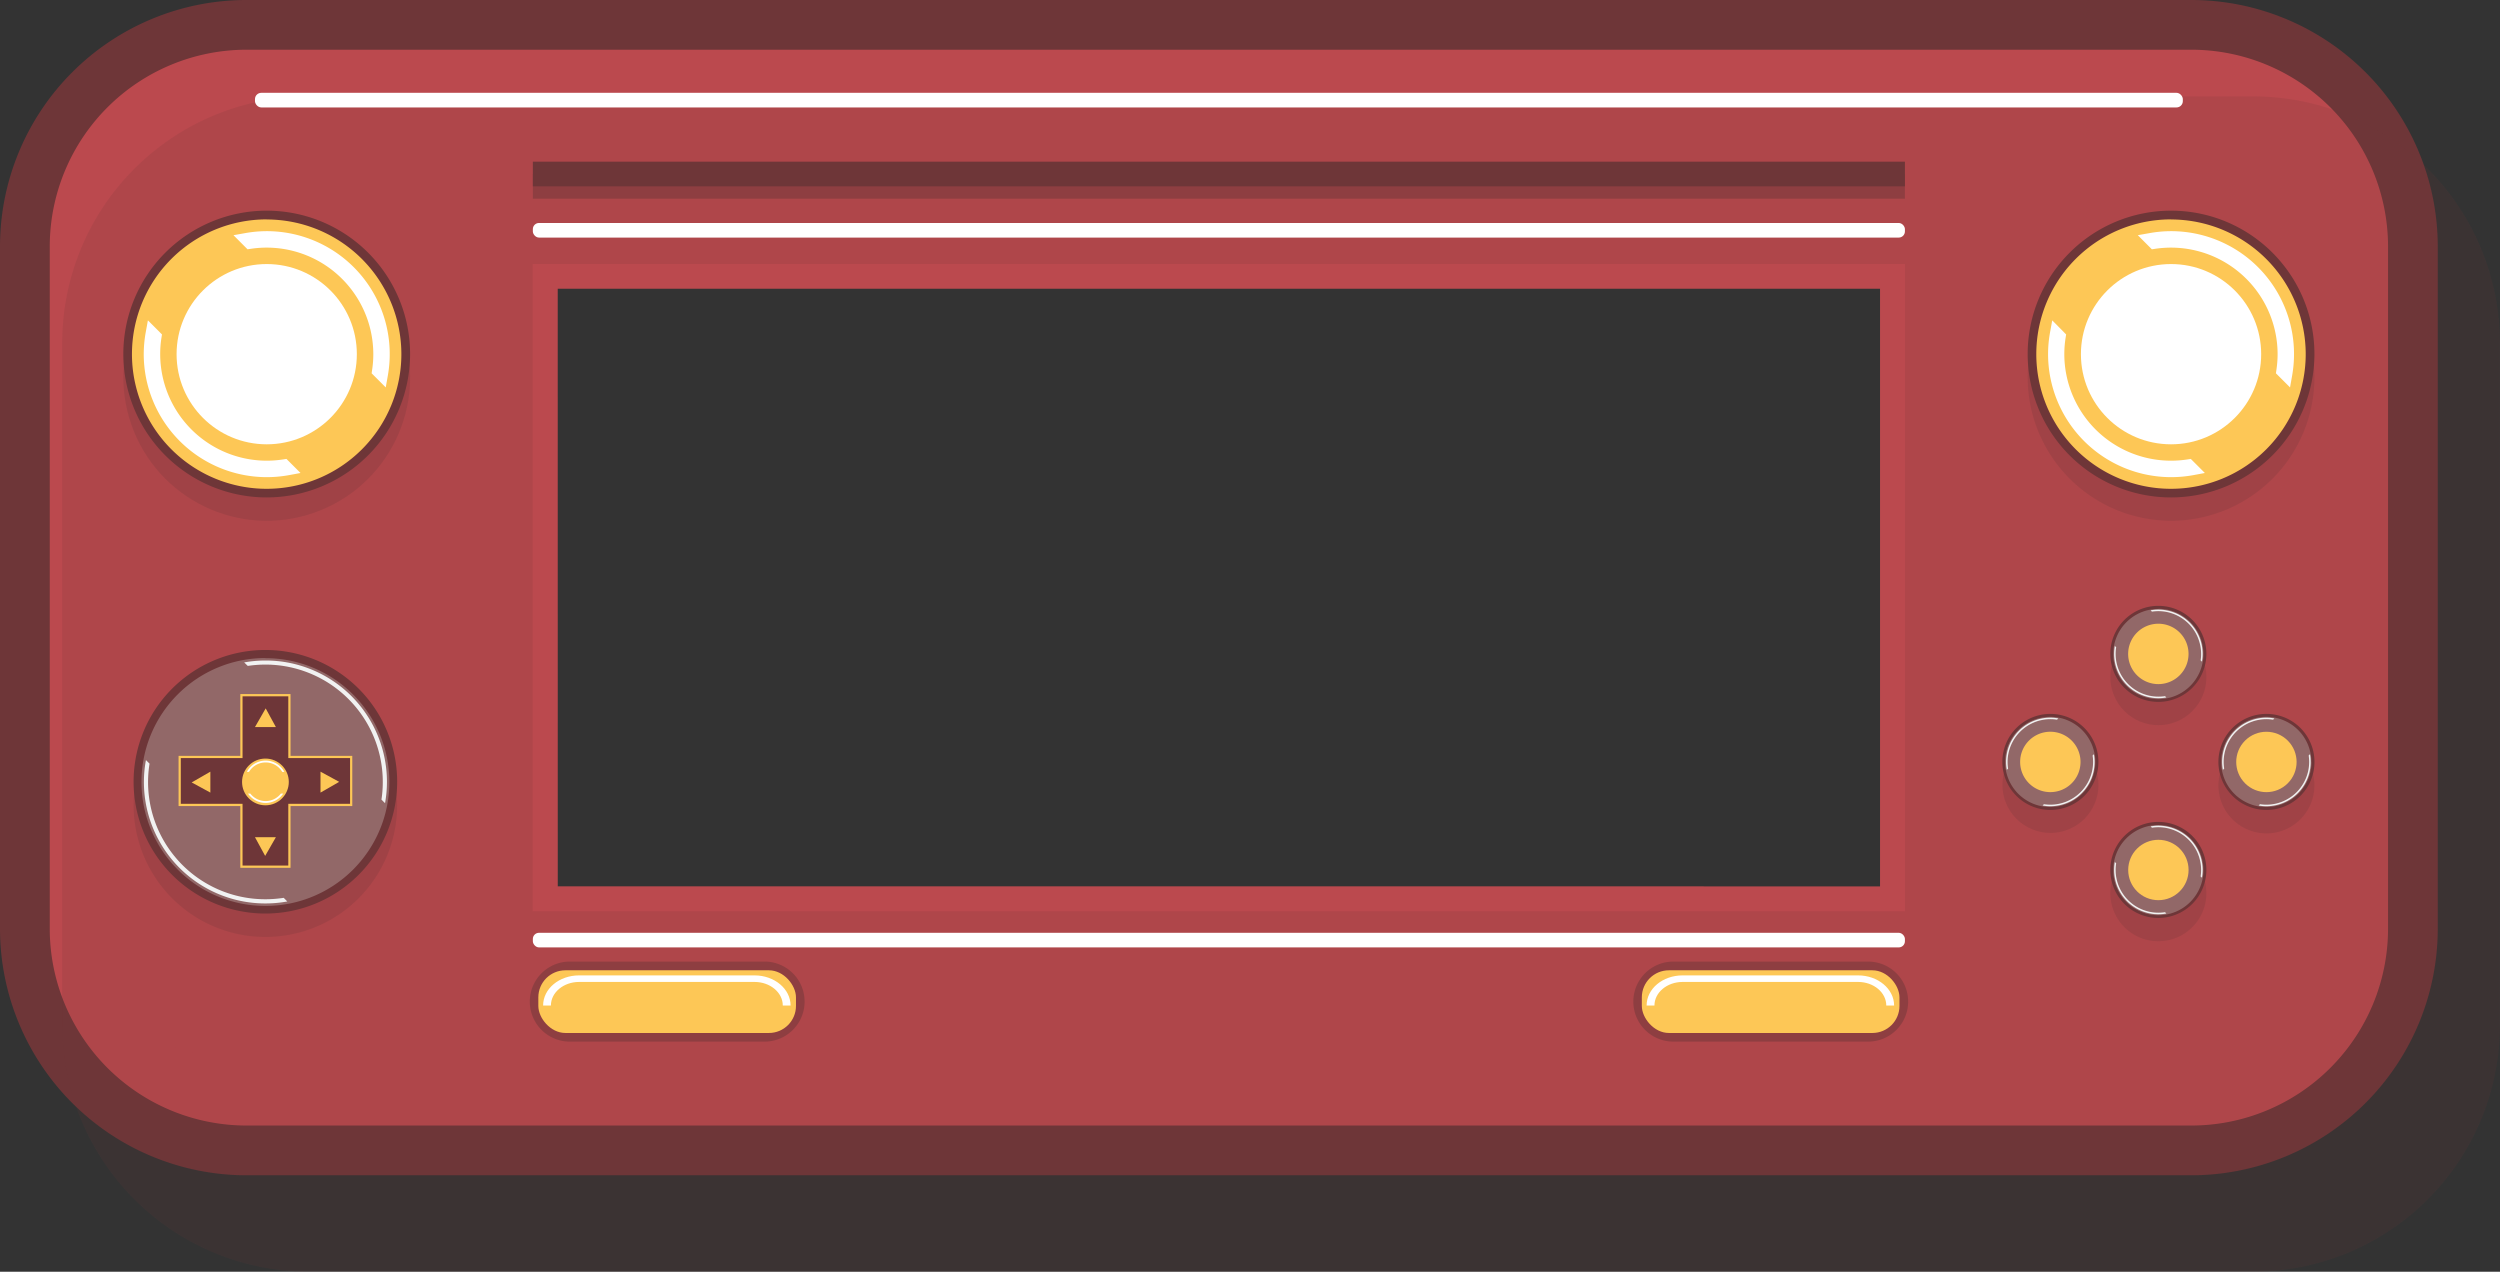 <svg xmlns="http://www.w3.org/2000/svg" viewBox="0 0 564.75 287.29"><rect x="0" y="0" width="564.75" height="287.29" fill="#333333" stroke="none"/><defs><style>.cls-1{isolation:isolate;}.cls-2,.cls-3{fill:#bb494e;}.cls-11,.cls-15,.cls-16,.cls-3,.cls-5,.cls-6,.cls-8,.cls-9{mix-blend-mode:multiply;}.cls-16,.cls-4,.cls-5,.cls-9{fill:#6e3638;}.cls-5{opacity:0.15;}.cls-12,.cls-7{fill:#fff;}.cls-8{opacity:0.23;}.cls-11,.cls-9{opacity:0.5;}.cls-10,.cls-15{fill:#fdc756;}.cls-12{mix-blend-mode:overlay;}.cls-13{fill:#926868;}.cls-14{fill:#f1f2f2;}.cls-16{opacity:0.45;}</style></defs><g class="cls-1"><g id="Layer_1" data-name="Layer 1"><path class="cls-2" d="M806.7,389.24H367.33a50,50,0,0,0-50,50.05V593.46a50,50,0,0,0,50,50H806.7a50.05,50.05,0,0,0,50-50V439.29A50.05,50.05,0,0,0,806.7,389.24ZM739.18,586.12H434.85V445.53H739.18Z" transform="translate(-311.67 -383.63)"/><path class="cls-3" d="M806.7,622.9H367.33a50,50,0,0,1-50-50v20.6a50,50,0,0,0,50,50H806.7a50.05,50.05,0,0,0,50-50v-20.6A50,50,0,0,1,806.7,622.9Z" transform="translate(-311.67 -383.63)"/><path class="cls-4" d="M806.7,649.13H367.33a55.73,55.73,0,0,1-55.66-55.67V439.29a55.72,55.72,0,0,1,55.66-55.66H806.7a55.72,55.72,0,0,1,55.66,55.66V593.46A55.73,55.73,0,0,1,806.7,649.13ZM367.33,394.86a44.48,44.48,0,0,0-44.42,44.43V593.46a44.48,44.48,0,0,0,44.42,44.43H806.7a44.48,44.48,0,0,0,44.43-44.43V439.29a44.48,44.48,0,0,0-44.43-44.43Z" transform="translate(-311.67 -383.63)"/><path class="cls-5" d="M820.75,405.41H381.38a55.73,55.73,0,0,0-55.66,55.67V615.25a55.72,55.72,0,0,0,55.66,55.66H820.75a55.72,55.72,0,0,0,55.66-55.66V461.08A55.73,55.73,0,0,0,820.75,405.41ZM739.18,586.67H434.85V446.08H739.18Z" transform="translate(-311.67 -383.63)"/><g class="cls-6"><path class="cls-2" d="M742,589.48H432V443.27H742Zm-304.33-5.62H736.37v-135H437.66Z" transform="translate(-311.67 -383.63)"/></g><rect class="cls-7" x="57.6" y="20.97" width="435.5" height="3.3" rx="1.42"/><rect class="cls-7" x="120.37" y="210.72" width="309.95" height="3.3" rx="1.39"/><rect class="cls-7" x="120.37" y="50.37" width="309.95" height="3.3" rx="1.39"/><g class="cls-8"><circle class="cls-4" cx="371.92" cy="468.89" r="32.39" transform="translate(-445.4 -234.89) rotate(-19.24)"/><path class="cls-4" d="M802.11,501.27a32.39,32.39,0,1,0-32.39-32.38A32.42,32.42,0,0,0,802.11,501.27Z" transform="translate(-311.67 -383.63)"/><path class="cls-4" d="M371.63,535.75a29.77,29.77,0,1,0,29.76,29.77A29.8,29.8,0,0,0,371.63,535.75Z" transform="translate(-311.67 -383.63)"/><circle class="cls-4" cx="799.25" cy="536.6" r="10.85" transform="translate(-457.01 338.69) rotate(-45)"/><path class="cls-4" d="M799.25,574.56a10.85,10.85,0,1,0,10.84,10.85A10.87,10.87,0,0,0,799.25,574.56Z" transform="translate(-311.67 -383.63)"/><circle class="cls-4" cx="823.65" cy="561" r="10.85" transform="translate(-483.59 221.6) rotate(-36.8)"/><circle class="cls-4" cx="774.84" cy="561" r="10.85" transform="translate(-441.21 -134.37) rotate(-16.89)"/></g><path class="cls-9" d="M484.39,600.85h-44a9,9,0,0,0,0,18.08h44a9,9,0,1,0,0-18.08Z" transform="translate(-311.67 -383.63)"/><rect class="cls-10" x="121.61" y="219.19" width="58.2" height="14.16" rx="6.11"/><path class="cls-7" d="M436.12,610.78c0-2.95,2.85-5.33,6.37-5.33h39.64c3.51,0,6.37,2.38,6.37,5.33h1.76c0-3.76-3.65-6.81-8.13-6.81H442.49c-4.48,0-8.13,3-8.13,6.81h1.76Z" transform="translate(-311.67 -383.63)"/><path class="cls-9" d="M733.68,600.85h-44a9,9,0,0,0,0,18.08h44a9,9,0,1,0,0-18.08Z" transform="translate(-311.67 -383.63)"/><rect class="cls-10" x="370.89" y="219.19" width="58.2" height="14.16" rx="6.11"/><path class="cls-7" d="M685.41,610.78c0-2.95,2.85-5.33,6.37-5.33h39.63c3.52,0,6.37,2.38,6.37,5.33h1.77c0-3.76-3.65-6.81-8.14-6.81H691.78c-4.49,0-8.14,3-8.14,6.81h1.77Z" transform="translate(-311.67 -383.63)"/><g class="cls-11"><rect class="cls-4" x="120.37" y="39.31" width="309.95" height="5.58"/></g><rect class="cls-4" x="120.37" y="36.52" width="309.95" height="5.58"/><circle class="cls-10" cx="60.25" cy="80.01" r="31.41"/><path class="cls-4" d="M371.92,496a32.39,32.39,0,1,1,32.39-32.39A32.43,32.43,0,0,1,371.92,496Zm0-62.81a30.43,30.43,0,1,0,30.42,30.42A30.45,30.45,0,0,0,371.92,433.21Z" transform="translate(-311.67 -383.63)"/><path class="cls-7" d="M371.92,435.85a27.71,27.71,0,0,0-4.86.44l-2.65.47,3.18,3.19.71-.11A24.09,24.09,0,0,1,396,463.63a23.27,23.27,0,0,1-.28,3.63l-.1.7,3.19,3.19.47-2.66a27.77,27.77,0,0,0-27.35-32.64Z" transform="translate(-311.67 -383.63)"/><path class="cls-7" d="M375.67,487.41a24.83,24.83,0,0,1-3.75.29,24.09,24.09,0,0,1-24.06-24.07,23.59,23.59,0,0,1,.29-3.75l.11-.7L345.08,456l-.48,2.64a28.36,28.36,0,0,0-.46,5,27.81,27.81,0,0,0,27.78,27.78,28.34,28.34,0,0,0,5-.45l2.64-.49-3.18-3.18Z" transform="translate(-311.67 -383.63)"/><circle class="cls-12" cx="60.25" cy="80.01" r="20.36"/><circle class="cls-10" cx="490.44" cy="80.01" r="31.41"/><path class="cls-4" d="M802.11,496a32.39,32.39,0,1,1,32.39-32.39A32.43,32.43,0,0,1,802.11,496Zm0-62.81a30.43,30.43,0,1,0,30.42,30.42A30.45,30.45,0,0,0,802.11,433.21Z" transform="translate(-311.67 -383.63)"/><path class="cls-7" d="M802.11,435.85a27.71,27.71,0,0,0-4.86.44l-2.65.47,3.18,3.19.71-.11a24.09,24.09,0,0,1,27.69,23.79,24.55,24.55,0,0,1-.28,3.63l-.1.7,3.19,3.19.47-2.66a27.77,27.77,0,0,0-27.35-32.64Z" transform="translate(-311.67 -383.63)"/><path class="cls-7" d="M805.86,487.41a24.83,24.83,0,0,1-3.75.29A24.1,24.1,0,0,1,778,463.63a23.61,23.61,0,0,1,.3-3.75l.11-.7L775.27,456l-.48,2.64a27.44,27.44,0,0,0-.46,5,27.81,27.81,0,0,0,27.78,27.78,28.34,28.34,0,0,0,5-.45l2.64-.49-3.18-3.18Z" transform="translate(-311.67 -383.63)"/><circle class="cls-12" cx="490.44" cy="80.01" r="20.36"/><circle class="cls-13" cx="59.96" cy="176.64" r="28.86"/><path class="cls-4" d="M371.63,590a29.77,29.77,0,1,1,29.76-29.76A29.8,29.8,0,0,1,371.63,590Zm0-57.72a28,28,0,1,0,28,28A28,28,0,0,0,371.63,532.31Z" transform="translate(-311.67 -383.63)"/><path class="cls-14" d="M367.64,534.06a27.55,27.55,0,0,1,4-.3,26.52,26.52,0,0,1,26.2,30.5l.81.81a27.12,27.12,0,0,0,.43-4.8,27.41,27.41,0,0,0-32.25-27Z" transform="translate(-311.67 -383.63)"/><path class="cls-14" d="M375.76,586.45a26.86,26.86,0,0,1-4.13.32,26.46,26.46,0,0,1-26.18-30.63l-.81-.81a26.78,26.78,0,0,0-.46,4.94,27.44,27.44,0,0,0,32.39,27Z" transform="translate(-311.67 -383.63)"/><polygon class="cls-15" points="65.63 170.75 65.63 156.79 54.29 156.79 54.29 170.75 40.34 170.75 40.34 182.09 54.29 182.09 54.29 196.04 65.63 196.04 65.63 182.09 79.58 182.09 79.58 170.75 65.63 170.75"/><polygon class="cls-4" points="79.08 171.25 65.13 171.25 65.13 157.3 54.79 157.3 54.79 171.25 40.84 171.25 40.84 181.58 54.79 181.58 54.79 195.53 65.13 195.53 65.13 181.58 79.08 181.58 79.08 171.25"/><path class="cls-16" d="M371.63,554.48a5.79,5.79,0,1,0,5.79,5.79A5.8,5.8,0,0,0,371.63,554.48Z" transform="translate(-311.67 -383.63)"/><circle class="cls-10" cx="59.96" cy="176.64" r="5.28"/><polygon class="cls-16" points="60.03 159.53 57.17 164.52 62.75 164.52 60.03 159.53"/><polygon class="cls-10" points="60.02 160.02 57.6 164.24 62.32 164.24 60.02 160.02"/><polygon class="cls-16" points="59.89 193.84 62.75 188.85 57.17 188.85 59.89 193.84"/><polygon class="cls-10" points="59.9 193.35 62.32 189.13 57.6 189.13 59.9 193.35"/><polygon class="cls-16" points="77.12 176.61 72.13 179.48 72.13 173.89 77.12 176.61"/><polygon class="cls-10" points="76.62 176.62 72.4 179.05 72.4 174.32 76.62 176.62"/><polygon class="cls-16" points="42.8 176.76 47.79 173.89 47.79 179.48 42.8 176.76"/><polygon class="cls-10" points="43.3 176.75 47.52 174.32 47.52 179.05 43.3 176.75"/><path class="cls-7" d="M367.92,558a4.37,4.37,0,0,1,7.51,0h.48a4.79,4.79,0,0,0-8.47,0Z" transform="translate(-311.67 -383.63)"/><path class="cls-7" d="M375.12,562.91a4.37,4.37,0,0,1-6.89,0h-.52a4.79,4.79,0,0,0,7.93,0Z" transform="translate(-311.67 -383.63)"/><circle class="cls-13" cx="487.58" cy="147.72" r="10.52"/><path class="cls-4" d="M799.25,542.19a10.85,10.85,0,1,1,10.84-10.84A10.86,10.86,0,0,1,799.25,542.19Zm0-21a10.19,10.19,0,1,0,10.18,10.19A10.2,10.2,0,0,0,799.25,521.16Z" transform="translate(-311.67 -383.63)"/><path class="cls-14" d="M797.79,521.8a10,10,0,0,1,1.46-.11,9.66,9.66,0,0,1,9.65,9.66,8.69,8.69,0,0,1-.11,1.45l.3.3a10.17,10.17,0,0,0,.16-1.75,10,10,0,0,0-11.75-9.85Z" transform="translate(-311.67 -383.63)"/><path class="cls-14" d="M800.75,540.89a10.59,10.59,0,0,1-1.5.11,9.66,9.66,0,0,1-9.66-9.65,9.33,9.33,0,0,1,.12-1.51l-.3-.29a10.57,10.57,0,0,0-.16,1.8,10,10,0,0,0,10,10,9.8,9.8,0,0,0,1.8-.17Z" transform="translate(-311.67 -383.63)"/><path class="cls-10" d="M806.06,531.35a6.82,6.82,0,1,1-6.81-6.82A6.81,6.81,0,0,1,806.06,531.35Z" transform="translate(-311.67 -383.63)"/><circle class="cls-13" cx="487.58" cy="196.53" r="10.52"/><path class="cls-4" d="M799.25,591a10.85,10.85,0,1,1,10.84-10.84A10.86,10.86,0,0,1,799.25,591Zm0-21a10.19,10.19,0,1,0,10.18,10.19A10.2,10.2,0,0,0,799.25,570Z" transform="translate(-311.67 -383.63)"/><path class="cls-14" d="M797.79,570.61a10,10,0,0,1,1.46-.11,9.66,9.66,0,0,1,9.65,9.66,8.69,8.69,0,0,1-.11,1.45l.3.3a10.17,10.17,0,0,0,.16-1.75,10,10,0,0,0-11.75-9.85Z" transform="translate(-311.67 -383.63)"/><path class="cls-14" d="M800.75,589.69a9.29,9.29,0,0,1-1.5.12,9.66,9.66,0,0,1-9.66-9.65,9.33,9.33,0,0,1,.12-1.51l-.3-.3a10.78,10.78,0,0,0-.16,1.81,10,10,0,0,0,10,10,9.8,9.8,0,0,0,1.8-.17Z" transform="translate(-311.67 -383.63)"/><circle class="cls-10" cx="487.58" cy="196.53" r="6.82"/><circle class="cls-13" cx="823.65" cy="555.75" r="10.52" transform="translate(-477.22 265.53) rotate(-39.4)"/><path class="cls-4" d="M812.81,555.75a10.85,10.85,0,1,1,10.84,10.85A10.85,10.85,0,0,1,812.81,555.75Zm21,0a10.19,10.19,0,1,0-10.19,10.19A10.2,10.2,0,0,0,833.84,555.75Z" transform="translate(-311.67 -383.63)"/><path class="cls-14" d="M833.2,554.3a9.9,9.9,0,0,1,.11,1.45,9.67,9.67,0,0,1-9.66,9.66,9.9,9.9,0,0,1-1.45-.11l-.3.29a9.19,9.19,0,0,0,1.75.16A10,10,0,0,0,833.5,554Z" transform="translate(-311.67 -383.63)"/><path class="cls-14" d="M814.11,557.26a10.73,10.73,0,0,1-.12-1.51,9.68,9.68,0,0,1,9.66-9.66,9.42,9.42,0,0,1,1.51.12l.29-.29a9.64,9.64,0,0,0-1.8-.17,10,10,0,0,0-10,10,9.64,9.64,0,0,0,.17,1.8Z" transform="translate(-311.67 -383.63)"/><circle class="cls-10" cx="823.65" cy="555.75" r="6.82" transform="translate(-463.4 361.56) rotate(-45)"/><circle class="cls-13" cx="774.84" cy="555.75" r="10.52" transform="translate(-490.36 175.09) rotate(-35.83)"/><path class="cls-4" d="M764,555.75a10.85,10.85,0,1,1,10.84,10.85A10.85,10.85,0,0,1,764,555.75Zm21,0a10.19,10.19,0,1,0-10.19,10.19A10.2,10.2,0,0,0,785,555.75Z" transform="translate(-311.67 -383.63)"/><path class="cls-14" d="M784.39,554.3a9.9,9.9,0,0,1,.11,1.45,9.67,9.67,0,0,1-9.66,9.66,9.9,9.9,0,0,1-1.45-.11l-.3.29a9.19,9.19,0,0,0,1.75.16A10,10,0,0,0,784.69,554Z" transform="translate(-311.67 -383.63)"/><path class="cls-14" d="M765.3,557.26a10.73,10.73,0,0,1-.12-1.51,9.68,9.68,0,0,1,9.66-9.66,9.42,9.42,0,0,1,1.51.12l.29-.29a9.64,9.64,0,0,0-1.8-.17,10,10,0,0,0-10,10,9.64,9.64,0,0,0,.17,1.8Z" transform="translate(-311.67 -383.63)"/><path class="cls-10" d="M774.84,562.57a6.82,6.82,0,1,1,6.82-6.82A6.81,6.81,0,0,1,774.84,562.57Z" transform="translate(-311.67 -383.63)"/></g></g></svg>
